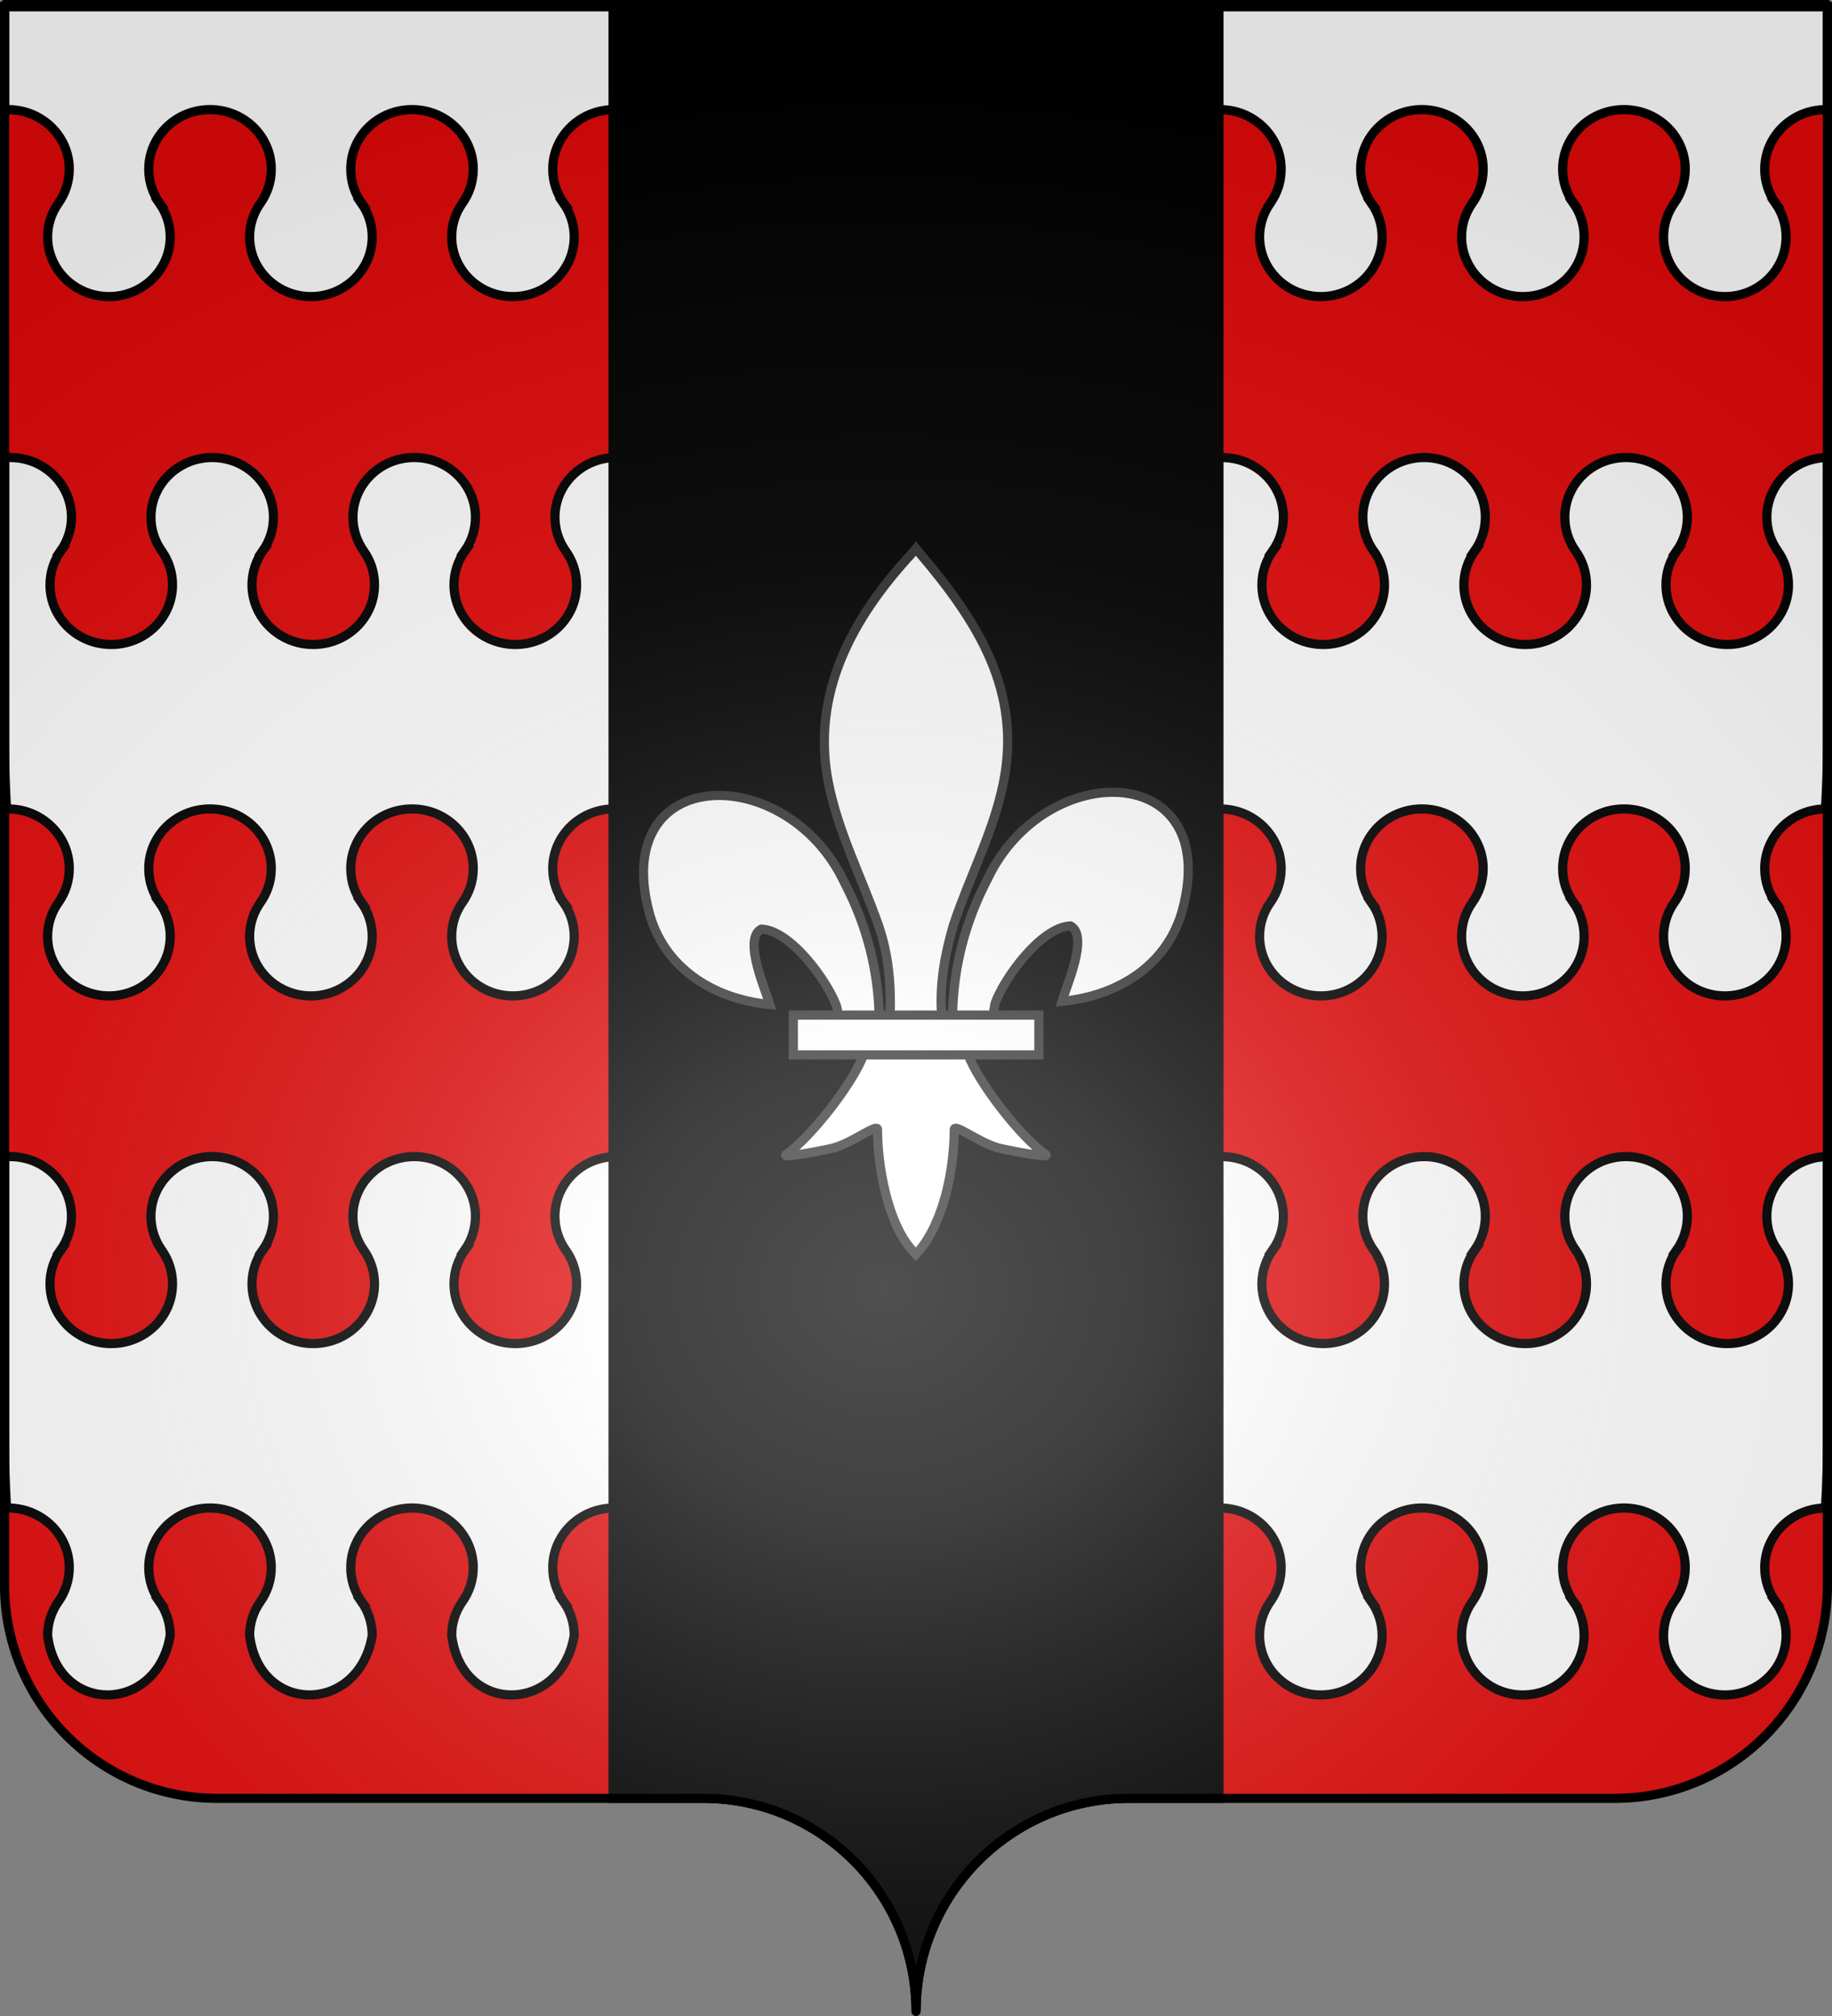 <?xml version="1.0" encoding="UTF-8" standalone="no"?>
<svg
   xmlns:dc="http://purl.org/dc/elements/1.1/"
   xmlns:cc="http://creativecommons.org/ns#"
   xmlns:rdf="http://www.w3.org/1999/02/22-rdf-syntax-ns#"
   xmlns:svg="http://www.w3.org/2000/svg"
   xmlns="http://www.w3.org/2000/svg"
   xmlns:xlink="http://www.w3.org/1999/xlink"
   xmlns:sodipodi="http://sodipodi.sourceforge.net/DTD/sodipodi-0.dtd"
   xmlns:inkscape="http://www.inkscape.org/namespaces/inkscape"
   height="660"
   width="600"
   version="1.0"
   id="svg2"
   sodipodi:version="0.32"
   inkscape:version="0.46"
   sodipodi:docname="Blason de la ville de Châtillon-le-Roi (Loiret).svg"
   sodipodi:docbase="D:\Mes documents\Renaud-Notre Lapin"
   inkscape:export-filename="/Users/olivier/Desktop/Blason Rouge/Blason_Vide_3D.png"
   inkscape:export-xdpi="144"
   inkscape:export-ydpi="144"
   inkscape:output_extension="org.inkscape.output.svg.inkscape">
  <rect width="100%" height="100%" fill="#808080" stroke="none"/>
  <sodipodi:namedview
     inkscape:window-height="712"
     inkscape:window-width="1024"
     inkscape:pageshadow="2"
     inkscape:pageopacity="0.0"
     guidetolerance="10.0"
     gridtolerance="10.0"
     objecttolerance="10.0"
     borderopacity="1.0"
     bordercolor="#666666"
     pagecolor="#ffffff"
     id="base"
     showgrid="false"
     height="660px"
     inkscape:zoom="0.8"
     inkscape:cx="302.12858"
     inkscape:cy="338.48837"
     inkscape:window-x="0"
     inkscape:window-y="22"
     inkscape:current-layer="layer4"
     showguides="true"
     inkscape:guide-bbox="true" />
  <desc
     id="desc4">Flag of Canton of Valais (Wallis)</desc>
  <defs
     id="defs6">
    <inkscape:perspective
       sodipodi:type="inkscape:persp3d"
       inkscape:vp_x="0 : 330 : 1"
       inkscape:vp_y="0 : 1000 : 0"
       inkscape:vp_z="600 : 330 : 1"
       inkscape:persp3d-origin="300 : 220 : 1"
       id="perspective39" />
    <linearGradient
       id="linearGradient2893">
      <stop
         style="stop-color:white;stop-opacity:0.314;"
         offset="0"
         id="stop2895" />
      <stop
         id="stop2897"
         offset="0.19"
         style="stop-color:white;stop-opacity:0.251;" />
      <stop
         style="stop-color:#6b6b6b;stop-opacity:0.125;"
         offset="0.6"
         id="stop2901" />
      <stop
         style="stop-color:black;stop-opacity:0.125;"
         offset="1"
         id="stop2899" />
    </linearGradient>
    <inkscape:perspective
       id="perspective2445"
       inkscape:persp3d-origin="372.04724 : 350.78739 : 1"
       inkscape:vp_z="744.09448 : 526.18109 : 1"
       inkscape:vp_y="0 : 1000 : 0"
       inkscape:vp_x="0 : 526.18109 : 1"
       sodipodi:type="inkscape:persp3d" />
    <radialGradient
       r="300"
       fy="200.448"
       fx="285.186"
       cy="200.448"
       cx="285.186"
       gradientTransform="matrix(1.551,0,0,1.35,-77.894,353.461)"
       gradientUnits="userSpaceOnUse"
       id="radialGradient11919"
       xlink:href="#linearGradient2893"
       inkscape:collect="always" />
    <linearGradient
       id="linearGradient2551">
      <stop
         id="stop2553"
         offset="0"
         style="stop-color:white;stop-opacity:0.314;" />
      <stop
         style="stop-color:white;stop-opacity:0.251;"
         offset="0.19"
         id="stop2555" />
      <stop
         id="stop2557"
         offset="0.6"
         style="stop-color:#6b6b6b;stop-opacity:0.125;" />
      <stop
         id="stop2559"
         offset="1"
         style="stop-color:black;stop-opacity:0.125;" />
    </linearGradient>
    <inkscape:perspective
       id="perspective2631"
       inkscape:persp3d-origin="372.04724 : 350.78739 : 1"
       inkscape:vp_z="744.09448 : 526.18109 : 1"
       inkscape:vp_y="0 : 1000 : 0"
       inkscape:vp_x="0 : 526.18109 : 1"
       sodipodi:type="inkscape:persp3d" />
    <radialGradient
       r="300"
       fy="200.448"
       fx="285.186"
       cy="200.448"
       cx="285.186"
       gradientTransform="matrix(1.551,0,0,1.35,-152.894,151.099)"
       gradientUnits="userSpaceOnUse"
       id="radialGradient2629"
       xlink:href="#linearGradient2893"
       inkscape:collect="always" />
    <linearGradient
       id="linearGradient2619">
      <stop
         id="stop2621"
         offset="0"
         style="stop-color:white;stop-opacity:0.314;" />
      <stop
         style="stop-color:white;stop-opacity:0.251;"
         offset="0.19"
         id="stop2623" />
      <stop
         id="stop2625"
         offset="0.6"
         style="stop-color:#6b6b6b;stop-opacity:0.125;" />
      <stop
         id="stop2627"
         offset="1"
         style="stop-color:black;stop-opacity:0.125;" />
    </linearGradient>
    <inkscape:perspective
       id="perspective2763"
       inkscape:persp3d-origin="372.04724 : 350.78739 : 1"
       inkscape:vp_z="744.09448 : 526.18109 : 1"
       inkscape:vp_y="0 : 1000 : 0"
       inkscape:vp_x="0 : 526.18109 : 1"
       sodipodi:type="inkscape:persp3d" />
    <radialGradient
       r="300"
       fy="200.448"
       fx="285.186"
       cy="200.448"
       cx="285.186"
       gradientTransform="matrix(1.551,0,0,1.35,-152.894,151.099)"
       gradientUnits="userSpaceOnUse"
       id="radialGradient2761"
       xlink:href="#linearGradient2893"
       inkscape:collect="always" />
    <linearGradient
       id="linearGradient2751">
      <stop
         id="stop2753"
         offset="0"
         style="stop-color:white;stop-opacity:0.314;" />
      <stop
         style="stop-color:white;stop-opacity:0.251;"
         offset="0.19"
         id="stop2755" />
      <stop
         id="stop2757"
         offset="0.6"
         style="stop-color:#6b6b6b;stop-opacity:0.125;" />
      <stop
         id="stop2759"
         offset="1"
         style="stop-color:black;stop-opacity:0.125;" />
    </linearGradient>
    <inkscape:perspective
       id="perspective8511"
       inkscape:persp3d-origin="372.04724 : 350.78739 : 1"
       inkscape:vp_z="744.09448 : 526.18109 : 1"
       inkscape:vp_y="0 : 1000 : 0"
       inkscape:vp_x="0 : 526.18109 : 1"
       sodipodi:type="inkscape:persp3d" />
    <inkscape:perspective
       id="perspective5307"
       inkscape:persp3d-origin="372.04724 : 350.78739 : 1"
       inkscape:vp_z="744.09448 : 526.18109 : 1"
       inkscape:vp_y="0 : 1000 : 0"
       inkscape:vp_x="0 : 526.18109 : 1"
       sodipodi:type="inkscape:persp3d" />
    <inkscape:perspective
       id="perspective3016"
       inkscape:persp3d-origin="355.59589 : 306.40403 : 1"
       inkscape:vp_z="711.19177 : 459.60605 : 1"
       inkscape:vp_y="0 : 1000 : 0"
       inkscape:vp_x="0 : 459.60605 : 1"
       sodipodi:type="inkscape:persp3d" />
    <inkscape:perspective
       id="perspective5181"
       inkscape:persp3d-origin="372.04724 : 350.78739 : 1"
       inkscape:vp_z="744.09448 : 526.18109 : 1"
       inkscape:vp_y="0 : 1000 : 0"
       inkscape:vp_x="0 : 526.18109 : 1"
       sodipodi:type="inkscape:persp3d" />
  </defs>
  <g
     inkscape:groupmode="layer"
     id="layer3"
     inkscape:label="Fond écu"
     style="display:inline">
    <g
       id="g2912"
       inkscape:label="Calque 1"
       transform="translate(-75,-202.362)"
       style="fill:#e20909">
      <g
         style="fill:#e20909;stroke:none;display:inline"
         id="g4195"
         inkscape:label="Calque 1"
         transform="translate(2.5e-6,2.6171874e-6)">
        <path
           sodipodi:nodetypes="cssccccssc"
           d="M 375,860.862 C 375,822.358 406.203,791.109 444.65,791.109 C 483.097,791.109 565.403,791.109 603.85,791.109 C 642.297,791.109 673.5,759.859 673.5,721.355 L 673.5,203.862 L 76.5,203.862 L 76.5,721.355 C 76.5,759.859 107.703,791.109 146.15,791.109 C 184.597,791.109 266.903,791.109 305.35,791.109 C 343.797,791.109 375,822.358 375,860.862 z"
           style="fill:#e20909;fill-opacity:1;fill-rule:nonzero;stroke:none;stroke-width:3;stroke-linecap:round;stroke-linejoin:round;stroke-miterlimit:4;stroke-dasharray:none;stroke-dashoffset:0;stroke-opacity:1;display:inline"
           id="path4197" />
      </g>
    </g>
    <path
       id="path2636"
       style="fill:#ffffff;fill-opacity:1;fill-rule:evenodd;stroke:#000000;stroke-width:3;stroke-linecap:butt;stroke-linejoin:miter;stroke-miterlimit:4;stroke-dasharray:none;stroke-opacity:1;display:inline"
       d="M 1.5,2.228 L 1.5,35.88 C 1.872,35.86 2.247,35.88 2.625,35.88 C 13.702,35.88 22.687,44.608 22.687,55.389 C 22.687,59.401 21.446,63.134 19.312,66.237 C 19.227,66.354 19.145,66.497 19.062,66.616 C 16.884,69.74 15.593,73.495 15.593,77.552 C 15.593,88.333 24.61,97.09 35.687,97.09 C 46.764,97.09 55.75,88.333 55.75,77.552 C 55.75,73.495 54.459,69.74 52.281,66.616 L 52.343,66.616 C 50.056,63.444 48.719,59.556 48.719,55.389 C 48.719,44.608 57.704,35.88 68.781,35.88 C 79.858,35.88 88.844,44.608 88.844,55.389 C 88.844,59.557 87.507,63.444 85.218,66.616 C 83.041,69.74 81.75,73.495 81.75,77.552 C 81.75,88.333 90.767,97.09 101.843,97.09 C 112.92,97.09 121.906,88.333 121.906,77.552 C 121.906,73.495 120.615,69.74 118.437,66.616 L 118.5,66.616 C 116.211,63.444 114.875,59.557 114.875,55.389 C 114.875,44.608 123.86,35.88 134.937,35.88 C 146.014,35.88 155,44.608 155,55.389 C 155,59.557 153.663,63.444 151.375,66.616 C 149.197,69.74 147.937,73.495 147.937,77.552 C 147.937,88.333 156.923,97.09 168,97.09 C 179.077,97.09 188.062,88.333 188.062,77.552 C 188.062,73.495 186.803,69.74 184.625,66.616 L 184.687,66.616 C 182.399,63.444 181.031,59.557 181.031,55.389 C 181.031,44.608 190.017,35.88 201.094,35.88 C 212.17,35.88 221.187,44.608 221.187,55.389 C 221.187,59.401 219.915,63.134 217.781,66.237 C 217.695,66.354 217.614,66.497 217.531,66.616 C 215.353,69.74 214.094,73.495 214.094,77.552 C 214.094,88.333 223.079,97.09 234.156,97.09 C 245.233,97.09 254.219,88.333 254.219,77.552 C 254.219,73.495 252.959,69.74 250.781,66.616 L 250.844,66.616 C 248.556,63.444 247.187,59.556 247.187,55.389 C 247.187,44.608 256.204,35.88 267.281,35.88 C 278.358,35.88 287.344,44.608 287.344,55.389 C 287.344,59.557 285.976,63.444 283.687,66.616 C 281.51,69.74 280.25,73.495 280.25,77.552 C 280.25,88.333 289.236,97.09 300.313,97.09 C 311.389,97.09 320.375,88.333 320.375,77.552 C 320.375,73.495 319.115,69.74 316.937,66.616 L 317,66.616 C 314.711,63.444 313.375,59.557 313.375,55.389 C 314.306,45.098 321.379,35.998 333.062,35.938 C 345.055,35.878 352.885,45.197 353.438,55.389 C 353.438,59.557 352.101,63.444 349.812,66.616 C 347.635,69.74 346.375,73.495 346.375,77.552 C 346.375,87.152 353.492,95.134 362.875,96.769 C 363.648,96.889 364.435,97 365.219,97.032 C 366.315,97.089 367.407,97.092 368.5,96.973 C 378.605,95.964 386.5,87.653 386.5,77.552 C 386.5,73.495 385.209,69.74 383.031,66.616 L 383.094,66.616 C 380.805,63.444 379.469,59.557 379.469,55.389 C 379.469,44.608 388.454,35.88 399.531,35.88 C 410.608,35.88 419.594,44.608 419.594,55.389 C 419.594,59.401 418.353,63.134 416.219,66.237 C 416.133,66.354 416.052,66.497 415.969,66.616 C 413.791,69.74 412.531,73.495 412.531,77.552 C 412.531,88.333 421.517,97.09 432.594,97.09 C 443.671,97.09 452.656,88.333 452.656,77.552 C 452.656,73.495 451.397,69.74 449.219,66.616 L 449.25,66.616 C 446.963,63.444 445.625,59.556 445.625,55.389 C 445.625,44.608 454.611,35.88 465.688,35.88 C 476.764,35.88 485.75,44.608 485.75,55.389 C 485.75,59.557 484.414,63.444 482.125,66.616 C 479.947,69.74 478.688,73.495 478.688,77.552 C 478.688,88.333 487.673,97.09 498.75,97.09 C 509.827,97.09 518.813,88.333 518.813,77.552 C 518.813,73.495 517.553,69.74 515.375,66.616 L 515.438,66.616 C 513.149,63.444 511.781,59.557 511.781,55.389 C 511.781,44.608 520.798,35.88 531.875,35.88 C 542.952,35.88 551.938,44.608 551.938,55.389 C 551.938,59.557 550.57,63.444 548.281,66.616 C 546.104,69.74 544.844,73.495 544.844,77.552 C 544.844,88.333 553.83,97.09 564.906,97.09 C 575.983,97.09 584.969,88.333 584.969,77.552 C 584.969,73.495 583.709,69.74 581.531,66.616 L 581.594,66.616 C 579.305,63.444 577.969,59.557 577.969,55.389 C 577.969,44.608 586.955,35.88 598.031,35.88 C 598.189,35.88 598.344,35.877 598.5,35.88 C 598.5,35.998 598.5,2.228 598.5,2.228 L 1.5,2.228 z M 3.343,149.785 C 2.724,149.785 2.105,149.819 1.5,149.872 L 1.5,243.481 C 1.5,250.719 1.727,257.826 2.156,264.827 C 2.312,264.823 2.468,264.827 2.625,264.827 C 13.702,264.827 22.687,273.584 22.687,284.365 C 22.687,288.377 21.446,292.11 19.312,295.213 C 19.227,295.33 19.145,295.444 19.062,295.563 C 16.884,298.687 15.593,302.471 15.593,306.528 C 15.593,317.309 24.61,326.037 35.687,326.037 C 46.764,326.037 55.75,317.309 55.75,306.528 C 55.75,302.471 54.459,298.687 52.281,295.563 L 52.343,295.563 C 50.056,292.391 48.719,288.532 48.719,284.365 C 48.719,273.584 57.704,264.827 68.781,264.827 C 79.858,264.827 88.844,273.584 88.844,284.365 C 88.844,288.533 87.507,292.39 85.218,295.563 C 83.041,298.687 81.75,302.471 81.75,306.528 C 81.75,317.309 90.767,326.037 101.843,326.037 C 112.92,326.037 121.906,317.309 121.906,306.528 C 121.906,302.471 120.615,298.687 118.437,295.563 L 118.5,295.563 C 116.211,292.39 114.875,288.533 114.875,284.365 C 114.875,273.584 123.86,264.827 134.937,264.827 C 146.014,264.827 155,273.584 155,284.365 C 155,288.533 153.663,292.39 151.375,295.563 C 149.197,298.687 147.937,302.471 147.937,306.528 C 147.937,317.309 156.923,326.037 168,326.037 C 179.077,326.037 188.062,317.309 188.062,306.528 C 188.062,302.471 186.803,298.687 184.625,295.563 L 184.687,295.563 C 182.399,292.39 181.031,288.533 181.031,284.365 C 181.031,273.584 190.017,264.827 201.094,264.827 C 212.17,264.827 221.187,273.584 221.187,284.365 C 221.187,288.377 219.915,292.11 217.781,295.213 C 217.695,295.33 217.614,295.444 217.531,295.563 C 215.353,298.687 214.094,302.471 214.094,306.528 C 214.094,317.309 223.079,326.037 234.156,326.037 C 245.233,326.037 254.219,317.309 254.219,306.528 C 254.219,302.471 252.959,298.687 250.781,295.563 L 250.844,295.563 C 248.556,292.391 247.187,288.532 247.187,284.365 C 247.187,273.584 256.204,264.827 267.281,264.827 C 278.358,264.827 287.344,273.584 287.344,284.365 C 287.344,288.533 285.976,292.39 283.687,295.563 C 281.51,298.687 280.25,302.471 280.25,306.528 C 280.25,317.309 289.236,326.037 300.313,326.037 C 311.389,326.037 320.375,317.309 320.375,306.528 C 320.375,302.471 319.115,298.687 316.937,295.563 L 317,295.563 C 314.711,292.39 313.375,288.533 313.375,284.365 C 314.306,274.074 321.379,264.944 333.062,264.885 C 345.055,264.825 352.885,274.173 353.438,284.365 C 353.438,288.533 352.101,292.39 349.812,295.563 C 347.635,298.687 346.375,302.471 346.375,306.528 C 346.375,316.128 353.492,324.11 362.875,325.745 C 363.648,325.865 364.435,325.976 365.219,326.008 C 366.315,326.065 367.407,326.068 368.5,325.949 C 378.605,324.94 386.5,316.628 386.5,306.528 C 386.5,302.471 385.209,298.687 383.031,295.563 L 383.094,295.563 C 380.805,292.39 379.469,288.533 379.469,284.365 C 379.469,273.584 388.454,264.827 399.531,264.827 C 410.608,264.827 419.594,273.584 419.594,284.365 C 419.594,288.377 418.353,292.11 416.219,295.213 C 416.133,295.33 416.052,295.444 415.969,295.563 C 413.791,298.687 412.531,302.471 412.531,306.528 C 412.531,317.309 421.517,326.037 432.594,326.037 C 443.671,326.037 452.656,317.309 452.656,306.528 C 452.656,302.471 451.397,298.687 449.219,295.563 L 449.25,295.563 C 446.963,292.391 445.625,288.532 445.625,284.365 C 445.625,273.584 454.611,264.827 465.688,264.827 C 476.764,264.827 485.75,273.584 485.75,284.365 C 485.75,288.533 484.414,292.39 482.125,295.563 C 479.947,298.687 478.688,302.471 478.688,306.528 C 478.688,317.309 487.673,326.037 498.75,326.037 C 509.827,326.037 518.813,317.309 518.813,306.528 C 518.813,302.471 517.553,298.687 515.375,295.563 L 515.438,295.563 C 513.149,292.39 511.781,288.533 511.781,284.365 C 511.781,273.584 520.798,264.827 531.875,264.827 C 542.952,264.827 551.938,273.584 551.938,284.365 C 551.938,288.533 550.57,292.39 548.281,295.563 C 546.104,298.687 544.844,302.471 544.844,306.528 C 544.844,317.309 553.83,326.037 564.906,326.037 C 575.983,326.037 584.969,317.309 584.969,306.528 C 584.969,302.471 583.709,298.687 581.531,295.563 L 581.594,295.563 C 579.305,292.39 577.969,288.533 577.969,284.365 C 577.969,273.645 586.854,264.925 597.844,264.827 C 598.273,257.826 598.5,250.719 598.5,243.481 C 598.5,140.028 598.5,183.854 598.5,149.785 C 587.524,149.9 578.656,158.613 578.656,169.323 C 578.656,173.379 579.947,177.135 582.125,180.259 C 584.414,183.431 585.75,187.288 585.75,191.457 C 585.75,202.237 576.764,210.995 565.688,210.995 C 554.611,210.995 545.625,202.237 545.625,191.457 C 545.625,187.288 546.961,183.431 549.25,180.259 L 549.188,180.259 C 551.365,177.135 552.625,173.38 552.625,169.323 C 552.625,158.542 543.639,149.785 532.563,149.785 C 521.486,149.785 512.5,158.542 512.5,169.323 C 512.5,173.379 513.76,177.135 515.938,180.259 C 518.226,183.431 519.594,187.288 519.594,191.457 C 519.594,202.237 510.608,210.995 499.531,210.995 C 488.455,210.995 479.438,202.237 479.438,191.457 C 479.438,187.289 480.806,183.431 483.094,180.259 L 483.031,180.259 C 485.209,177.135 486.469,173.379 486.469,169.323 C 486.469,158.542 477.483,149.785 466.406,149.785 C 455.33,149.785 446.344,158.542 446.344,169.323 C 446.344,173.38 447.603,177.135 449.781,180.259 C 449.864,180.378 449.977,180.491 450.063,180.608 C 452.197,183.712 453.438,187.445 453.438,191.457 C 453.438,202.237 444.452,210.995 433.375,210.995 C 422.298,210.995 413.281,202.237 413.281,191.457 C 413.281,187.288 414.649,183.431 416.937,180.259 L 416.875,180.259 C 419.053,177.135 420.313,173.38 420.313,169.323 C 420.313,159.222 412.418,150.911 402.312,149.901 C 401.219,149.783 400.128,149.757 399.031,149.814 C 398.248,149.846 397.461,149.986 396.687,150.106 C 387.305,151.74 380.187,159.723 380.187,169.323 C 380.187,173.379 381.447,177.135 383.625,180.259 C 385.914,183.431 387.25,187.288 387.25,191.457 C 386.698,201.648 378.867,210.997 366.875,210.936 C 355.191,210.877 348.119,201.747 347.187,191.457 C 347.187,187.288 348.524,183.431 350.813,180.259 L 350.75,180.259 C 352.928,177.135 354.219,173.38 354.219,169.323 C 354.219,158.542 345.202,149.785 334.125,149.785 C 323.048,149.785 314.062,158.542 314.062,169.323 C 314.062,173.379 315.353,177.135 317.531,180.259 C 319.82,183.431 321.156,187.288 321.156,191.457 C 321.156,202.237 312.17,210.995 301.094,210.995 C 290.017,210.995 281.031,202.237 281.031,191.457 C 281.031,187.289 282.368,183.431 284.656,180.259 L 284.594,180.259 C 286.771,177.135 288.062,173.379 288.062,169.323 C 288.062,158.542 279.046,149.785 267.969,149.785 C 256.892,149.785 247.906,158.542 247.906,169.323 C 247.906,173.38 249.197,177.135 251.375,180.259 C 251.458,180.378 251.539,180.491 251.625,180.608 C 253.759,183.712 255,187.445 255,191.457 C 255,202.237 246.014,210.995 234.937,210.995 C 223.861,210.995 214.875,202.237 214.875,191.457 C 214.875,187.288 216.211,183.431 218.5,180.259 L 218.437,180.259 C 220.615,177.135 221.875,173.38 221.875,169.323 C 221.875,158.542 212.889,149.785 201.812,149.785 C 190.736,149.785 181.75,158.542 181.75,169.323 C 181.75,173.379 183.01,177.135 185.187,180.259 C 187.476,183.431 188.844,187.288 188.844,191.457 C 188.844,202.237 179.858,210.995 168.781,210.995 C 157.704,210.995 148.687,202.237 148.687,191.457 C 148.687,187.288 150.055,183.431 152.344,180.259 L 152.281,180.259 C 154.459,177.135 155.719,173.38 155.719,169.323 C 155.719,158.542 146.733,149.785 135.656,149.785 C 124.579,149.785 115.594,158.542 115.594,169.323 C 115.594,173.379 116.853,177.135 119.031,180.259 C 121.32,183.431 122.656,187.288 122.656,191.457 C 122.656,202.237 113.67,210.995 102.593,210.995 C 91.517,210.995 82.531,202.237 82.531,191.457 C 82.531,187.289 83.868,183.431 86.156,180.259 L 86.125,180.259 C 88.303,177.135 89.562,173.379 89.562,169.323 C 89.562,158.542 80.577,149.785 69.5,149.785 C 58.423,149.785 49.437,158.542 49.437,169.323 C 49.437,173.38 50.697,177.135 52.875,180.259 C 52.958,180.378 53.039,180.491 53.125,180.608 C 55.259,183.712 56.5,187.445 56.5,191.457 C 56.5,202.237 47.514,210.995 36.437,210.995 C 25.36,210.995 16.375,202.237 16.375,191.457 C 16.375,187.288 17.711,183.431 20,180.259 L 19.937,180.259 C 22.115,177.135 23.406,173.38 23.406,169.323 C 23.406,158.542 14.42,149.785 3.343,149.785 z M 3.343,378.649 C 2.724,378.649 2.105,378.683 1.5,378.736 L 1.5,472.344 C 1.5,479.583 1.727,486.69 2.156,493.691 C 2.312,493.687 2.468,493.691 2.625,493.691 C 13.702,493.691 22.687,502.448 22.687,513.229 C 22.687,517.24 21.446,520.974 19.312,524.077 C 19.227,524.194 19.145,524.308 19.062,524.427 C 16.884,527.55 15.593,531.335 15.593,535.392 C 18.763,561.483 51.454,561.294 55.75,535.392 C 55.75,531.335 54.459,527.55 52.281,524.427 L 52.343,524.427 C 50.056,521.255 48.719,517.396 48.719,513.229 C 48.719,502.448 57.704,493.691 68.781,493.691 C 79.858,493.691 88.844,502.448 88.844,513.229 C 88.844,517.397 87.507,521.254 85.218,524.427 C 83.041,527.55 81.75,531.335 81.75,535.392 C 84.919,561.483 117.61,561.293 121.906,535.392 C 121.906,531.335 120.615,527.55 118.437,524.427 L 118.5,524.427 C 116.211,521.254 114.875,517.397 114.875,513.229 C 114.875,502.448 123.86,493.691 134.937,493.691 C 146.014,493.691 155,502.448 155,513.229 C 155,517.397 153.663,521.254 151.375,524.427 C 149.197,527.55 147.937,531.335 147.937,535.392 C 151.087,561.493 183.768,561.284 188.062,535.392 C 188.062,531.335 186.803,527.55 184.625,524.427 L 184.687,524.427 C 182.399,521.254 181.031,517.397 181.031,513.229 C 181.031,502.448 190.017,493.691 201.094,493.691 C 212.17,493.691 221.187,502.448 221.187,513.229 C 221.187,517.24 219.915,520.974 217.781,524.077 C 217.695,524.194 217.614,524.308 217.531,524.427 C 215.353,527.55 214.094,531.335 214.094,535.392 C 217.244,561.493 249.924,561.284 254.219,535.392 C 254.219,531.335 252.959,527.55 250.781,524.427 L 250.844,524.427 C 248.556,521.255 247.187,517.396 247.187,513.229 C 247.187,502.448 256.204,493.691 267.281,493.691 C 278.358,493.691 287.344,502.448 287.344,513.229 C 287.344,517.397 285.976,521.254 283.687,524.427 C 281.51,527.55 280.25,531.335 280.25,535.392 C 283.4,561.493 316.081,561.284 320.375,535.392 C 320.375,531.335 319.115,527.55 316.937,524.427 L 317,524.427 C 314.711,521.254 313.375,517.397 313.375,513.229 C 314.306,502.938 321.379,493.808 333.062,493.749 C 345.055,493.688 352.885,503.037 353.438,513.229 C 353.438,517.397 352.101,521.254 349.812,524.427 C 347.635,527.55 346.375,531.335 346.375,535.392 C 349.664,561.621 382.597,560.496 386.5,535.392 C 386.5,531.335 385.209,527.55 383.031,524.427 L 383.094,524.427 C 380.805,521.254 379.469,517.397 379.469,513.229 C 379.469,502.448 388.454,493.691 399.531,493.691 C 410.608,493.691 419.594,502.448 419.594,513.229 C 419.594,517.24 418.353,520.974 416.219,524.077 C 416.133,524.194 416.052,524.308 415.969,524.427 C 413.791,527.55 412.531,531.335 412.531,535.392 C 412.531,546.172 421.517,554.901 432.594,554.901 C 443.671,554.901 452.656,546.173 452.656,535.392 C 452.656,531.335 451.397,527.55 449.219,524.427 L 449.25,524.427 C 446.963,521.255 445.625,517.396 445.625,513.229 C 445.625,502.448 454.611,493.691 465.688,493.691 C 476.764,493.691 485.75,502.448 485.75,513.229 C 485.75,517.397 484.414,521.254 482.125,524.427 C 479.947,527.55 478.688,531.335 478.688,535.392 C 478.688,546.172 487.673,554.901 498.75,554.901 C 509.827,554.901 518.813,546.173 518.813,535.392 C 518.813,531.335 517.553,527.55 515.375,524.427 L 515.438,524.427 C 513.149,521.254 511.781,517.397 511.781,513.229 C 511.781,502.448 520.798,493.691 531.875,493.691 C 542.952,493.691 551.938,502.448 551.938,513.229 C 551.938,517.397 550.57,521.254 548.281,524.427 C 546.104,527.55 544.844,531.335 544.844,535.392 C 544.844,546.172 553.83,554.901 564.906,554.901 C 575.983,554.901 584.969,546.173 584.969,535.392 C 584.969,531.335 583.709,527.55 581.531,524.427 L 581.594,524.427 C 579.305,521.254 577.969,517.397 577.969,513.229 C 577.969,502.509 586.854,493.789 597.844,493.691 C 598.273,486.69 598.5,479.583 598.5,472.344 C 598.5,368.892 598.5,412.717 598.5,378.649 C 587.524,378.763 578.656,387.477 578.656,398.187 C 578.656,402.243 579.947,405.999 582.125,409.122 C 584.414,412.295 585.75,416.152 585.75,420.32 C 585.75,431.101 576.764,439.859 565.688,439.859 C 554.611,439.859 545.625,431.101 545.625,420.32 C 545.625,416.152 546.961,412.295 549.25,409.122 L 549.188,409.122 C 551.365,405.999 552.625,402.243 552.625,398.187 C 552.625,387.406 543.639,378.649 532.563,378.649 C 521.486,378.649 512.5,387.406 512.5,398.187 C 512.5,402.243 513.76,405.999 515.938,409.122 C 518.226,412.295 519.594,416.152 519.594,420.32 C 519.594,431.101 510.608,439.859 499.531,439.859 C 488.455,439.859 479.438,431.101 479.438,420.32 C 479.438,416.153 480.806,412.295 483.094,409.122 L 483.031,409.122 C 485.209,405.999 486.469,402.243 486.469,398.187 C 486.469,387.406 477.483,378.649 466.406,378.649 C 455.33,378.649 446.344,387.406 446.344,398.187 C 446.344,402.243 447.603,405.999 449.781,409.122 C 449.864,409.241 449.977,409.355 450.063,409.472 C 452.197,412.575 453.438,416.309 453.438,420.32 C 453.438,431.101 444.452,439.859 433.375,439.859 C 422.298,439.859 413.281,431.101 413.281,420.32 C 413.281,416.152 414.649,412.295 416.937,409.122 L 416.875,409.122 C 419.053,405.999 420.313,402.243 420.313,398.187 C 420.313,388.086 412.418,379.775 402.312,378.765 C 401.219,378.646 400.128,378.621 399.031,378.678 C 398.248,378.71 397.461,378.85 396.687,378.969 C 387.305,380.604 380.187,388.587 380.187,398.187 C 380.187,402.243 381.447,405.999 383.625,409.122 C 385.914,412.295 387.25,416.152 387.25,420.32 C 386.698,430.512 378.867,439.861 366.875,439.8 C 355.191,439.741 348.119,430.611 347.187,420.32 C 347.187,416.152 348.524,412.295 350.813,409.122 L 350.75,409.122 C 352.928,405.999 354.219,402.243 354.219,398.187 C 354.219,387.406 345.202,378.649 334.125,378.649 C 323.048,378.649 314.062,387.406 314.062,398.187 C 314.062,402.243 315.353,405.999 317.531,409.122 C 319.82,412.295 321.156,416.152 321.156,420.32 C 321.156,431.101 312.17,439.859 301.094,439.859 C 290.017,439.859 281.031,431.101 281.031,420.32 C 281.031,416.153 282.368,412.295 284.656,409.122 L 284.594,409.122 C 286.771,405.999 288.062,402.243 288.062,398.187 C 288.062,387.406 279.046,378.649 267.969,378.649 C 256.892,378.649 247.906,387.406 247.906,398.187 C 247.906,402.243 249.197,405.999 251.375,409.122 C 251.458,409.241 251.539,409.355 251.625,409.472 C 253.759,412.575 255,416.309 255,420.32 C 255,431.101 246.014,439.859 234.937,439.859 C 223.861,439.859 214.875,431.101 214.875,420.32 C 214.875,416.152 216.211,412.295 218.5,409.122 L 218.437,409.122 C 220.615,405.999 221.875,402.243 221.875,398.187 C 221.875,387.406 212.889,378.649 201.812,378.649 C 190.736,378.649 181.75,387.406 181.75,398.187 C 181.75,402.243 183.01,405.999 185.187,409.122 C 187.476,412.295 188.844,416.152 188.844,420.32 C 188.844,431.101 179.858,439.859 168.781,439.859 C 157.704,439.859 148.687,431.101 148.687,420.32 C 148.687,416.152 150.055,412.295 152.344,409.122 L 152.281,409.122 C 154.459,405.999 155.719,402.243 155.719,398.187 C 155.719,387.406 146.733,378.649 135.656,378.649 C 124.579,378.649 115.594,387.406 115.594,398.187 C 115.594,402.243 116.853,405.999 119.031,409.122 C 121.32,412.295 122.656,416.152 122.656,420.32 C 122.656,431.101 113.67,439.859 102.593,439.859 C 91.517,439.859 82.531,431.101 82.531,420.32 C 82.531,416.153 83.868,412.295 86.156,409.122 L 86.125,409.122 C 88.303,405.999 89.562,402.243 89.562,398.187 C 89.562,387.406 80.577,378.649 69.5,378.649 C 58.423,378.649 49.437,387.406 49.437,398.187 C 49.437,402.243 50.697,405.999 52.875,409.122 C 52.958,409.241 53.039,409.355 53.125,409.472 C 55.259,412.575 56.5,416.309 56.5,420.32 C 56.5,431.101 47.514,439.859 36.437,439.859 C 25.36,439.859 16.375,431.101 16.375,420.32 C 16.375,416.152 17.711,412.295 20,409.122 L 19.937,409.122 C 22.115,405.999 23.406,402.243 23.406,398.187 C 23.406,387.406 14.42,378.649 3.343,378.649 z" />
  </g>
  <g
     inkscape:groupmode="layer"
     id="layer4"
     inkscape:label="Meubles">
    <g
       id="g2964"
       inkscape:label="Calque 1"
       transform="translate(-75,-202.362)">
      <g
         transform="translate(53.533,188.22)"
         id="g5294"
         style="display:inline">
        <g
           style="fill:#f7c5b4;stroke:#000000;stroke-width:3;stroke-miterlimit:4;stroke-dasharray:none;display:inline"
           id="g4990"
           inkscape:label="Calque 1"
           transform="translate(-53.495,-188.22)">
          <path
             sodipodi:nodetypes="cccccccc"
             d="M 375,860.862 C 375,822.358 406.203,791.109 444.65,791.109 C 457.799,791.109 473.373,791.109 474.174,791.109 L 474.174,203.862 L 275.75,203.862 L 275.75,791.108 C 284.376,791.109 295.117,791.109 305.35,791.109 C 343.797,791.109 375,822.358 375,860.862 z"
             style="fill:#000000;fill-opacity:1;fill-rule:nonzero;stroke:#000000;stroke-width:3;stroke-linecap:round;stroke-linejoin:miter;stroke-miterlimit:4;stroke-dasharray:none;stroke-dashoffset:0;stroke-opacity:1;display:inline"
             id="path4992" />
        </g>
      </g>
    </g>
    <g
       transform="matrix(0.253,0,0,0.253,209.009,177.786)"
       id="g1878"
       style="stroke:#313131;stroke-width:11.853;stroke-opacity:1;fill:#ffffff">
      <path
         d="M 407.029,608.699 C 408.454,546.743 423.78,489.16 452.319,434.591 C 527.033,277.405 755.239,281.159 704.934,473.402 C 686.397,544.241 623.425,585.876 548.615,593.017 C 554.015,574.352 583.715,508.365 559.74,495.455 C 521.401,496.904 473.795,563.161 462.347,594.756 C 460.694,599.292 461.156,604.534 459.311,608.996"
         style="opacity:1;fill:#ffffff;fill-opacity:1;fill-rule:evenodd;stroke:#313131;stroke-width:11.853;stroke-linecap:butt;stroke-linejoin:miter;stroke-miterlimit:4;stroke-dasharray:none;stroke-opacity:1;display:inline"
         id="path1876"
         sodipodi:nodetypes="ccscscc" />
      <g
         transform="translate(-38.532,-48.577)"
         style="opacity:1;stroke:#313131;stroke-width:11.853;stroke-opacity:1;display:inline;fill:#ffffff"
         id="g3021">
        <g
           transform="translate(0,4)"
           style="fill:#ffffff;fill-opacity:1;stroke:#313131;stroke-width:11.853;stroke-miterlimit:4;stroke-dasharray:none;stroke-opacity:1"
           id="g13018">
          <path
             d="M 350.523,657.372 C 349.098,595.416 333.772,537.833 305.233,483.264 C 230.519,326.078 2.313,329.832 52.618,522.075 C 71.155,592.914 134.127,634.549 208.937,641.69 C 203.537,623.025 173.837,557.038 197.813,544.128 C 236.151,545.577 283.757,611.833 295.205,643.429 C 296.858,647.965 296.396,653.207 298.241,657.669"
             style="fill:#ffffff;fill-opacity:1;fill-rule:evenodd;stroke:#313131;stroke-width:11.853;stroke-linecap:butt;stroke-linejoin:miter;stroke-miterlimit:4;stroke-dasharray:none;stroke-opacity:1"
             id="path1902"
             sodipodi:nodetypes="ccscscc" />
          <path
             d="M 393.626,57.12 C 314.912,141.97 262.061,240.082 284.845,355.151 C 297.414,418.635 327.886,477.431 349.376,538.589 C 362.812,576.959 366.248,617.041 364.657,657.37 L 431.438,657.37 C 428.242,616.744 435.245,577.372 446.72,538.589 C 467.194,477.051 498.345,418.683 511.251,355.151 C 535.379,236.372 478.744,146.792 402.813,57.495 L 398.173,51.577 L 393.626,57.12 z"
             style="fill:#ffffff;fill-opacity:1;fill-rule:nonzero;stroke:#313131;stroke-width:11.853;stroke-linecap:butt;stroke-linejoin:miter;stroke-miterlimit:4;stroke-dasharray:none;stroke-opacity:1"
             id="path3734"
             sodipodi:nodetypes="csccccsccc" />
          <path
             d="M 331.345,704.401 C 317.383,743.531 260.456,815.193 230.22,835.62 C 222.377,840.918 267.706,832.569 288.001,828.12 C 314.62,822.286 349.218,793.923 348.407,803.933 C 348.332,849.771 361.218,926.257 394.813,961.401 L 397.995,964.789 L 401.282,961.401 C 434.86,922.23 447.52,853.359 447.688,803.933 C 446.877,793.923 481.476,822.286 508.095,828.12 C 528.39,832.569 573.718,840.918 565.876,835.62 C 535.639,815.193 478.744,743.531 464.782,704.401 L 331.345,704.401 z"
             style="fill:#ffffff;fill-opacity:1;fill-rule:evenodd;stroke:#313131;stroke-width:11.853;stroke-linecap:butt;stroke-linejoin:miter;stroke-miterlimit:4;stroke-dasharray:none;stroke-opacity:1"
             id="path6395"
             sodipodi:nodetypes="cssscccssscc" />
          <rect
             width="317.888"
             height="51.503"
             x="239.352"
             y="655.379"
             style="fill:#ffffff;fill-opacity:1;stroke:#313131;stroke-width:11.853;stroke-miterlimit:4;stroke-dasharray:none;stroke-opacity:1"
             id="rect4623" />
        </g>
      </g>
    </g>
    <g
       id="g3159"
       inkscape:label="Calque 1"
       transform="translate(-526.501,-302.168)">
      <g
         transform="translate(59.505,118.998)"
         inkscape:label="Calque 1"
         id="g4703"
         style="display:inline">
        <g
           id="g3588"
           inkscape:label="Calque 1"
           transform="translate(-22.143,-157.143)" />
      </g>
    </g>
  </g>
  <g
     inkscape:groupmode="layer"
     id="layer2"
     inkscape:label="Reflet final"
     sodipodi:insensitive="true">
    <g
       id="g2633"
       inkscape:label="Calque 1"
       transform="translate(-75,-202.362)">
      <path
         d="M 76.5,203.862 L 76.5,721.353 C 76.5,759.858 107.703,791.108 146.15,791.108 C 184.597,791.108 266.903,791.108 305.35,791.108 C 343.797,791.108 375,822.358 375,860.862 C 375,822.358 406.203,791.108 444.65,791.108 C 483.097,791.108 565.403,791.108 603.85,791.108 C 642.297,791.108 673.5,759.858 673.5,721.353 L 673.5,203.862 L 76.5,203.862 z"
         style="fill:url(#radialGradient11919);fill-opacity:1;fill-rule:evenodd;stroke:none;stroke-width:3;stroke-linecap:butt;stroke-linejoin:miter;stroke-miterlimit:4;stroke-dasharray:none;stroke-opacity:1;display:inline"
         id="path2875" />
    </g>
  </g>
  <g
     inkscape:groupmode="layer"
     id="layer1"
     inkscape:label="Contour final"
     sodipodi:insensitive="true">
    <g
       id="g2563"
       inkscape:label="Calque 1"
       transform="translate(-75,-202.362)">
      <path
         sodipodi:nodetypes="cssccccssc"
         d="M 375,860.862 C 375,822.358 406.203,791.109 444.65,791.109 C 483.097,791.109 565.403,791.109 603.85,791.109 C 642.297,791.109 673.5,759.859 673.5,721.355 L 673.5,203.862 L 76.5,203.862 L 76.5,721.355 C 76.5,759.859 107.703,791.109 146.15,791.109 C 184.597,791.109 266.903,791.109 305.35,791.109 C 343.797,791.109 375,822.358 375,860.862 z"
         style="fill:none;fill-opacity:1;fill-rule:nonzero;stroke:#000000;stroke-width:3;stroke-linecap:round;stroke-linejoin:round;stroke-miterlimit:4;stroke-dasharray:none;stroke-dashoffset:0;stroke-opacity:1;display:inline"
         id="path1572" />
    </g>
  </g>
</svg>
